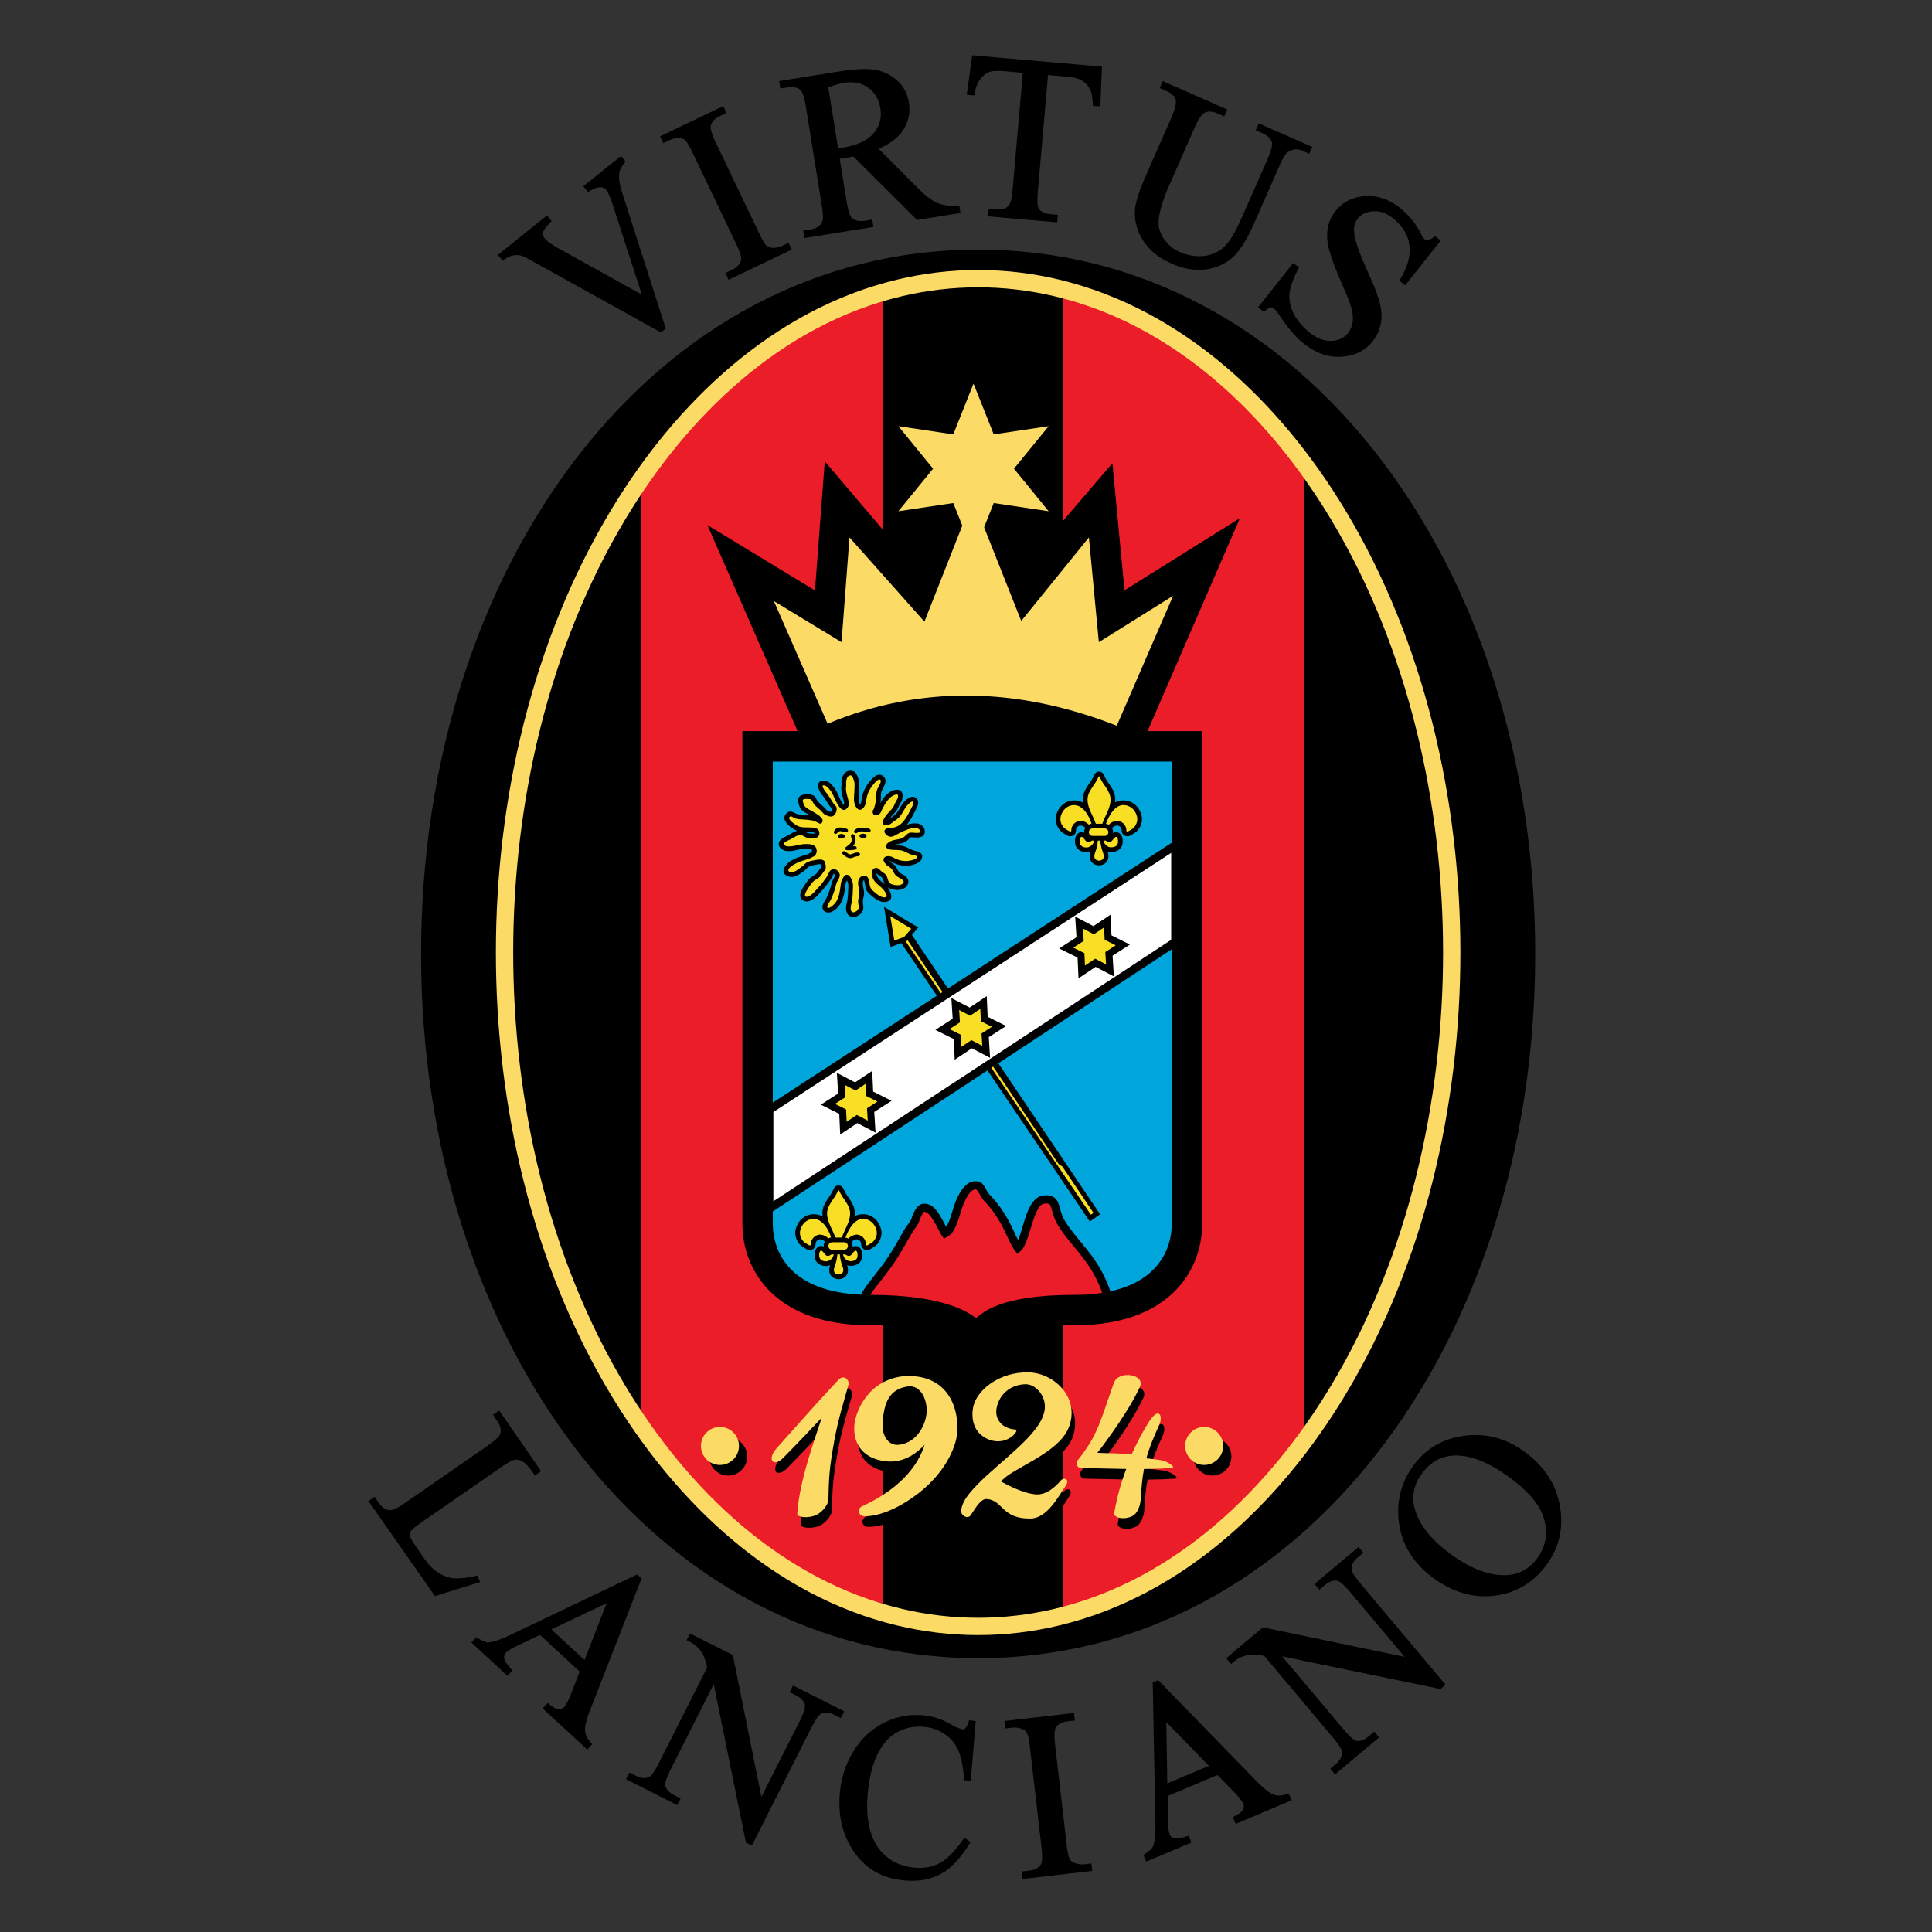 <?xml version="1.0" encoding="iso-8859-1"?>
<!-- Generator: Adobe Illustrator 24.0.1, SVG Export Plug-In . SVG Version: 6.00 Build 0)  -->
<svg version="1.1" id="Layer_1" xmlns="http://www.w3.org/2000/svg" xmlns:xlink="http://www.w3.org/1999/xlink" x="0px" y="0px"
	 viewBox="0 0 600 600" style="enable-background:new 0 0 600 600;" xml:space="preserve">
<rect x="0" y="0" width="600" height="600" fill="#333333" stroke="none"/>
<g>
	<path style="fill-rule:evenodd;clip-rule:evenodd;" d="M303.773,77.509c100.615,0,173.001,97.947,173.001,218.724
		c0,120.777-72.386,218.724-173.001,218.724c-100.616,0-173.002-97.947-173.002-218.724
		C130.771,175.456,203.158,77.509,303.773,77.509L303.773,77.509z"/>
	<path style="fill-rule:evenodd;clip-rule:evenodd;fill:#EA1D28;" d="M274.116,90.315v411.011
		c-28.96-8.29-54.852-28.645-74.968-57.222V147.537C219.263,118.96,245.156,98.606,274.116,90.315L274.116,90.315z"/>
	<path style="fill-rule:evenodd;clip-rule:evenodd;fill:#EA1D28;" d="M330.136,90.69h3.738c27.278,8.167,51.784,27.05,71.228,53.416
		v303.43c-20.328,27.567-46.188,46.953-74.967,54.464V90.69L330.136,90.69z"/>
	<path style="fill-rule:evenodd;clip-rule:evenodd;fill:#FBDB66;" d="M303.771,83.857c-8.519,0-16.991,1.014-25.272,3.008
		c-38.551,9.281-68.723,38.332-88.704,71.477c-24.618,40.837-35.789,90.078-35.789,137.479s11.17,96.642,35.789,137.479
		c19.981,33.146,50.153,62.196,88.704,71.478c8.281,1.993,16.754,3.007,25.272,3.007c8.519,0,16.991-1.014,25.272-3.007
		c38.551-9.281,68.724-38.332,88.704-71.478c24.618-40.837,35.789-90.078,35.789-137.479s-11.171-96.642-35.789-137.479
		c-19.98-33.145-50.153-62.196-88.704-71.477C320.763,84.871,312.29,83.857,303.771,83.857L303.771,83.857z M303.771,89.233
		c7.925,0,15.812,0.92,23.526,2.729c37.569,8.809,66.863,37.269,86.182,69.539c23.896,39.918,34.682,88.079,34.682,134.321
		c0,46.243-10.786,94.404-34.682,134.321c-19.318,32.27-48.612,60.73-86.182,69.538c-7.715,1.81-15.602,2.73-23.526,2.73
		s-15.811-0.92-23.526-2.73c-37.569-8.808-66.864-37.269-86.182-69.538c-23.895-39.917-34.682-88.078-34.682-134.321
		c0-46.242,10.787-94.403,34.682-134.321c19.318-32.269,48.613-60.73,86.182-69.539C287.961,90.153,295.847,89.233,303.771,89.233
		L303.771,89.233z"/>
	<path style="fill-rule:evenodd;clip-rule:evenodd;" d="M253.095,183.367l3.044-40.104l26.626,31.355l17.471-45.28l18.591,45.607
		l26.641-31.082l3.745,39.461l35.857-22.413l-33.218,76.599l-8.489-3.335c-27.419-10.773-55.345-12.192-82.684-0.702l-8.579,3.606
		l-32.41-74.014L253.095,183.367L253.095,183.367z"/>
	<path style="fill-rule:evenodd;clip-rule:evenodd;fill:#FBDB66;" d="M240.336,186.664l16.685,38.103
		c28.42-11.945,58.697-11.602,89.797,0.618l17.506-40.368l-23.067,14.418l-3.089-32.542l-21.01,25.951l-15.035-37.895
		l-15.034,38.103l-23.272-26.157l-2.471,32.54L240.336,186.664L240.336,186.664z"/>
	<polygon style="fill-rule:evenodd;clip-rule:evenodd;fill:#FBDB66;" points="302.334,119.14 308.611,134.896 325.668,132.349 
		314.891,145.558 325.668,158.767 308.611,156.221 302.334,171.977 296.055,156.221 278.999,158.767 289.777,145.558 
		278.999,132.349 296.055,134.896 302.334,119.14 	"/>
	<path style="fill-rule:evenodd;clip-rule:evenodd;" d="M199.314,91.49l-8.811-27.275c-0.46-1.417-1.35-4.138-2.287-5.301
		c-0.405-0.505-1.027-0.692-1.648-0.751c-1.018-0.085-2.233,0.472-3.108,0.963c-0.168,0.084-0.339,0.177-0.504,0.267l-0.374,0.204
		l-1.416-1.761l11.694-9.396l1.415,1.758l-0.274,0.321c-0.792,0.926-1.532,2.065-1.707,3.288c-0.215,1.92,0.3,4.107,0.888,5.924
		l13.576,42.306l-1.499,1.206l-39.68-22.011c-0.884-0.489-2.815-1.617-3.78-1.849c-0.811-0.215-1.634-0.23-2.458-0.054
		c-1.001,0.196-2.044,0.797-2.883,1.357l-0.387,0.258l-1.443-1.793l15.237-12.24l1.439,1.789l-0.329,0.322
		c-0.695,0.681-2.143,2.175-2.331,3.164c-0.116,0.684,0.051,1.282,0.485,1.822c0.981,1.22,3.183,2.492,4.54,3.244L199.314,91.49
		L199.314,91.49z M244.889,75.412l1.007,2.103l-19.624,9.376l-1.005-2.104l2.007-0.958c1.331-0.637,2.563-1.59,2.887-3.1
		c0.24-1.168-1.055-3.972-1.548-5.004l-13.473-28.196c-0.502-1.051-1.543-3.222-2.39-4.017c-0.457-0.414-1.075-0.573-1.669-0.621
		c-1.08-0.06-2.106,0.133-3.081,0.599l-2.008,0.958l-1.011-2.115l19.624-9.376l1.01,2.116l-2.04,0.975
		c-1.323,0.632-2.531,1.581-2.86,3.078c-0.261,1.192,1.014,3.963,1.516,5.014l13.472,28.197c0.502,1.052,1.542,3.221,2.39,4.016
		c0.459,0.417,1.102,0.565,1.703,0.605c1.063,0.069,2.089-0.112,3.052-0.572L244.889,75.412L244.889,75.412z M265.043,48.599
		c-0.885,0.17-1.773,0.338-2.662,0.482c-0.335,0.054-0.668,0.106-1.004,0.148c-0.193,0.024-0.386,0.048-0.579,0.071l2.145,13.342
		c0.186,1.152,0.748,4.342,1.708,5.131c1.094,0.911,2.5,1.014,3.858,0.795l2.377-0.382l0.37,2.303l-21.46,3.449l-0.37-2.303
		l2.293-0.369c1.543-0.248,2.956-0.887,3.628-2.376c0.475-1.03,0.047-3.919-0.127-5.008l-4.96-30.853
		c-0.183-1.136-0.747-4.347-1.703-5.117c-1.108-0.911-2.566-1.006-3.933-0.785l-2.293,0.367l-0.373-2.314l17.895-2.876
		c3.473-0.558,8.044-1.184,11.545-0.686c2.66,0.366,5.005,1.462,7.047,3.207c2.138,1.855,3.375,4.213,3.823,7.005
		c0.486,3.028-0.068,5.871-1.718,8.459c-1.766,2.775-4.692,4.627-7.679,5.902l11.521,11.581c1.757,1.777,4.341,4.221,6.653,5.231
		c1.991,0.846,4.298,1.015,6.438,0.91l0.454-0.023l0.363,2.25l-13.513,2.172L265.043,48.599L265.043,48.599z M260.275,46.046
		c0.228-0.036,0.456-0.069,0.685-0.097c0.263-0.032,0.529-0.062,0.79-0.104c3.397-0.546,7.21-1.725,9.519-4.439
		c1.908-2.234,2.612-4.784,2.146-7.683c-0.425-2.646-1.573-4.905-3.764-6.49c-2.222-1.607-4.817-1.948-7.488-1.52
		c-1.625,0.262-3.36,0.833-4.934,1.396L260.275,46.046L260.275,46.046z M325.473,23.297l-3.178,36.312
		c-0.1,1.15-0.329,4.288,0.374,5.277c0.858,1.136,2.311,1.534,3.667,1.653l2.18,0.191l-0.204,2.323l-21.445-1.876l0.201-2.323
		l2.217,0.194c1.485,0.129,3.057-0.08,4.057-1.295c0.738-0.889,1.028-3.716,1.127-4.829l3.177-36.311l-5.291-0.462
		c-1.331-0.116-3.36-0.263-4.66,0.063c-1.276,0.341-2.3,1.141-3.128,2.148c-1.093,1.341-1.631,3.136-1.909,4.816l-0.078,0.464
		l-2.347-0.206l1.698-12.261l40.293,3.524l-0.496,12.367l-2.335-0.204l-0.018-0.448c-0.05-1.23-0.165-3.041-0.653-4.184
		c-0.53-1.252-1.329-2.31-2.468-3.061c-1.299-0.848-2.973-1.189-4.495-1.322L325.473,23.297L325.473,23.297z M399.958,47.195
		c-0.967,0.633-2.122,3.152-2.572,4.179l-7.895,17.951c-1.462,3.324-3.436,7.243-5.956,9.897c-2.509,2.642-5.951,4.153-9.554,4.501
		c-3.299,0.319-6.71-0.349-9.731-1.675c-3.886-1.706-7.047-3.867-9.349-7.49c-1.822-2.868-2.64-6.007-2.436-9.404
		c0.242-3.372,2.438-8.459,3.792-11.54l7.609-17.305c0.576-1.308,1.683-4.032,1.21-5.483c-0.401-1.259-1.648-2.054-2.795-2.558
		l-2.138-0.939l0.944-2.148l20.063,8.824l-0.943,2.147l-2.159-0.95c-1.368-0.602-2.881-0.872-4.212-0.03
		c-1.105,0.672-2.264,3.165-2.765,4.306l-8.487,19.3c-0.855,1.945-1.529,4-2.105,6.044c-0.49,1.773-0.878,3.887-0.557,5.723
		c0.289,1.646,1.083,3.115,2.125,4.407c1.308,1.622,2.398,2.445,4.337,3.296c4.568,2.007,10.039,1.946,13.827-1.624
		c2.268-2.138,4.304-6.468,5.543-9.287l7.885-17.93c0.471-1.069,1.725-4.041,1.346-5.223c-0.44-1.377-1.599-2.232-2.876-2.793
		l-2.137-0.94l0.943-2.146l16.61,7.305l-0.944,2.146l-2.138-0.941C402.869,46.122,401.396,46.253,399.958,47.195L399.958,47.195z
		 M447.42,74.731l-11.034,13.896l-1.808-1.436l0.224-0.381c1.283-2.182,2.504-4.761,2.844-7.293
		c0.294-2.188,0.123-4.379-0.773-6.416c-0.91-2.069-2.639-4.037-4.397-5.432c-1.763-1.399-3.756-2.2-6.021-2.055
		c-1.904,0.122-3.588,0.768-4.794,2.286c-0.876,1.105-1.223,2.398-1.154,3.806c0.109,3.325,2.669,9.127,4.021,12.149
		c1.409,3.151,3.198,7.051,4.033,10.396c0.532,2.059,0.65,4.168,0.249,6.261c-0.387,1.998-1.19,3.814-2.455,5.407
		c-2.459,3.097-5.775,4.617-9.699,4.873c-4.391,0.277-8.282-1.326-11.691-4.032c-1.097-0.872-2.116-1.828-3.061-2.861
		c-1.254-1.371-2.472-2.922-3.513-4.456c-0.58-0.855-1.964-2.976-2.754-3.603c-0.322-0.256-0.686-0.425-1.104-0.38
		c-0.515,0.055-1.344,0.776-1.708,1.11l-0.32,0.295l-1.801-1.429l10.943-13.782l1.793,1.424l-0.199,0.374
		c-1.168,2.197-2.482,5.028-2.761,7.528c-0.239,2.135,0.284,4.242,1.163,6.178c1.024,2.263,3.138,4.597,5.078,6.137
		c1.958,1.554,4.26,2.705,6.816,2.575c2.087-0.113,3.862-0.856,5.175-2.508c0.743-0.938,1.149-2.047,1.35-3.215
		c0.238-1.458,0.027-2.98-0.355-4.397c-0.664-2.55-2.249-5.925-3.287-8.372c-1.348-3.161-2.865-6.745-3.714-10.079
		c-0.517-2.063-0.714-4.222-0.389-6.334c0.329-2.01,1.167-3.817,2.435-5.411c2.326-2.931,5.446-4.392,9.163-4.645
		c4.096-0.279,7.719,1.157,10.906,3.688c2.38,1.886,4.686,4.646,6.13,7.33c0.235,0.437,0.931,1.951,1.286,2.233
		c0.35,0.279,0.759,0.472,1.216,0.439c0.591-0.045,1.43-0.668,1.873-1.025l0.316-0.254L447.42,74.731L447.42,74.731z"/>
	<path style="fill-rule:evenodd;clip-rule:evenodd;" d="M129.753,481.122c1.724,2.486,3.288,5.138,5.797,6.925
		c1.365,0.956,3.285,1.85,4.955,2.051c2.303,0.267,5.104-0.207,7.352-0.7l0.418-0.092l0.829,2.029l-14.032,4.336l-20.661-29.507
		l1.918-1.328l1.332,1.915c0.887,1.286,2.071,2.287,3.699,2.254c1.153-0.036,3.563-1.664,4.49-2.304l25.666-17.772
		c0.965-0.668,3.585-2.533,3.882-3.746c0.344-1.395-0.192-2.733-0.983-3.873l-1.328-1.923l1.929-1.331l13.039,18.836l-1.93,1.341
		l-0.289-0.425c-0.803-1.185-2.219-3.166-3.484-3.884c-0.723-0.411-1.586-0.733-2.437-0.594c-1.118,0.149-3.673,1.901-4.601,2.543
		l-24.986,17.301c-0.847,0.585-2.352,1.677-2.848,2.592c-0.216,0.436-0.232,0.897-0.125,1.365
		C127.586,478.096,129.192,480.311,129.753,481.122L129.753,481.122z M180.032,519.131l-12.346-11.397l-7.117,3.387
		c-1.072,0.505-2.721,1.328-3.534,2.208c-0.434,0.471-0.534,1.06-0.463,1.681c0.127,1.043,1.566,2.668,2.251,3.405l0.32,0.345
		l-1.555,1.686l-11.202-10.34l1.52-1.649l0.357,0.222c0.775,0.479,2.398,1.43,3.351,1.379c2.123-0.08,5.39-1.591,7.282-2.505
		l38.984-18.608l1.361,1.256l-15.847,40.55c-0.673,1.715-1.846,4.873-1.703,6.738c0.114,1.48,0.931,2.766,1.931,3.818l0.328,0.346
		l-1.559,1.69l-13.852-12.785l1.563-1.694l0.371,0.308c0.719,0.595,2.06,1.609,3.04,1.645c0.656,0.03,1.213-0.172,1.661-0.656
		c0.928-1.005,1.781-3.126,2.275-4.392L180.032,519.131L180.032,519.131z M181.534,515.538l6.883-17.669l-17.19,8.155
		L181.534,515.538L181.534,515.538z M378.093,551.249l-15.482,6.53l0.142,7.88c0.017,1.186,0.084,3.027,0.55,4.132
		c0.25,0.591,0.742,0.924,1.338,1.116c1.003,0.315,3.076-0.322,4.032-0.641l0.445-0.149l0.892,2.113l-14.047,5.925l-0.873-2.066
		l0.35-0.233c0.759-0.508,2.294-1.594,2.641-2.483c0.806-1.965,0.781-5.565,0.731-7.665l-0.825-43.19l1.706-0.72l30.369,31.195
		c1.284,1.321,3.675,3.696,5.432,4.336c1.391,0.507,2.907,0.295,4.275-0.179l0.45-0.156l0.894,2.118l-17.369,7.326l-0.896-2.124
		l0.434-0.211c0.84-0.409,2.317-1.209,2.756-2.089c0.299-0.587,0.346-1.173,0.088-1.782c-0.531-1.261-2.109-2.915-3.058-3.888
		L378.093,551.249L378.093,551.249z M375.444,548.396l-13.243-13.573l0.318,19.023L375.444,548.396L375.444,548.396z
		 M236.466,558.043l11.917-23.584c0.516-1.021,1.895-3.87,1.581-5.047c-0.37-1.378-1.576-2.287-2.792-2.9l-1.953-0.99l1.06-2.09
		l15.933,8.049l-1.055,2.092l-1.988-1.002c-1.323-0.671-2.868-1.064-4.243-0.314c-1.012,0.551-2.331,3.086-2.835,4.081
		l-18.608,36.833l-1.827-0.924l-9.999-49.226l-13.42,26.563c-0.511,1.009-1.919,3.875-1.615,5.036
		c0.365,1.373,1.581,2.287,2.791,2.898l1.975,0.999l-1.051,2.081l-15.921-8.047l1.051-2.083l1.941,0.982
		c1.344,0.679,2.89,1.082,4.29,0.326c1.007-0.543,2.328-3.08,2.828-4.068l15.086-29.854c-0.308-1.268-0.724-2.919-1.296-4.045
		c-0.491-0.945-1.339-1.867-2.086-2.607c-0.675-0.635-1.716-1.196-2.539-1.612l-0.454-0.229l1.057-2.091l13.304,6.723
		L236.466,558.043L236.466,558.043z M436.209,514.542l-17.004-20.227c-0.74-0.881-2.814-3.265-4.026-3.438
		c-1.405-0.2-2.723,0.553-3.759,1.425l-1.677,1.409l-1.509-1.795l13.664-11.488l1.508,1.794l-1.703,1.43
		c-1.137,0.956-2.105,2.216-1.955,3.778c0.11,1.15,1.919,3.354,2.639,4.21l26.553,31.588l-1.564,1.313l-49.194-10.148l19.149,22.782
		c0.725,0.861,2.816,3.294,4,3.465c1.402,0.206,2.726-0.558,3.759-1.429l1.695-1.425l1.5,1.789l-13.655,11.475l-1.502-1.782
		l1.664-1.399c1.157-0.973,2.131-2.231,1.988-3.818c-0.106-1.139-1.917-3.349-2.63-4.197l-21.521-25.604
		c-1.285-0.217-2.971-0.483-4.23-0.399c-1.063,0.082-2.243,0.496-3.22,0.893c-0.85,0.373-1.772,1.107-2.478,1.702l-0.389,0.329
		l-1.511-1.794l11.412-9.593L436.209,514.542L436.209,514.542z M303.026,534.51l-1.548,18.648l-2.067-0.312l-0.031-0.402
		c-0.346-4.445-0.96-9.361-4.355-12.587c-2.433-2.311-5.374-3.437-8.714-3.622c-2.873-0.162-5.552,0.454-8.033,1.913
		c-2.785,1.637-4.681,4.35-6.02,7.23c-1.847,3.978-2.603,8.631-2.875,12.978c-0.238,3.766,0.005,7.682,1.236,11.273
		c1.024,3.009,2.723,5.565,5.298,7.448c2.546,1.876,5.46,2.798,8.611,2.973c2.685,0.152,4.961-0.217,7.348-1.456
		c2.851-1.479,5.511-4.886,7.34-7.454l0.293-0.413l1.898,1.342l-0.25,0.406c-2.044,3.315-5.036,7.244-8.427,9.201
		c-3.467,2.001-7.003,2.605-10.969,2.383c-7.506-0.423-13.389-3.671-17.311-10.128c-3.006-4.928-4.07-10.415-3.709-16.137
		c0.296-4.729,1.555-9.225,3.94-13.333c2.241-3.845,5.259-6.957,9.167-9.099c3.787-2.058,7.838-2.966,12.14-2.724
		c3.516,0.196,6.79,1.341,9.791,3.172c0.486,0.31,3.317,1.623,3.785,1.186c0.647-0.604,1.032-1.527,1.274-2.361l0.123-0.426
		L303.026,534.51L303.026,534.51z M338.943,578.72l0.267,2.316l-21.605,2.497l-0.267-2.316l2.21-0.256
		c1.466-0.169,2.94-0.671,3.736-1.994c0.605-1.025,0.292-4.102,0.162-5.235l-3.589-31.043c-0.134-1.156-0.414-3.548-0.958-4.575
		c-0.296-0.54-0.83-0.891-1.374-1.129c-1.002-0.406-2.037-0.559-3.11-0.435l-2.211,0.257l-0.27-2.329l21.605-2.498l0.27,2.329
		l-2.247,0.26c-1.455,0.168-2.908,0.673-3.705,1.982c-0.633,1.043-0.327,4.078-0.193,5.236l3.589,31.042
		c0.134,1.156,0.413,3.549,0.957,4.575c0.299,0.543,0.857,0.891,1.413,1.125c0.985,0.412,2.01,0.572,3.074,0.45L338.943,578.72
		L338.943,578.72z M439.06,454.974c3.914-5.31,9.262-8.235,15.782-9.1c6.936-0.919,13.221,0.996,18.828,5.132
		c5.731,4.228,9.569,9.731,10.793,16.785c1.166,6.671-0.202,12.804-4.226,18.26c-3.994,5.417-9.333,8.625-16.013,9.491
		c-7.056,0.905-13.515-1.351-19.183-5.531c-6.049-4.461-9.82-10.313-10.679-17.817C433.659,465.869,435.287,460.09,439.06,454.974
		L439.06,454.974z M441.568,457.655c-2.417,3.278-3.241,6.858-2.222,10.818c1.511,5.864,6.309,10.575,11.03,14.059
		c4.944,3.646,11.035,6.865,17.351,6.641c4.05-0.16,7.217-1.925,9.617-5.18c2.629-3.564,3.359-7.491,2.311-11.787
		c-1.332-5.446-6.325-10.038-10.662-13.237c-4.865-3.587-11.222-7.199-17.474-6.944C447.286,452.213,444.06,454.277,441.568,457.655
		L441.568,457.655z"/>
	<path style="fill-rule:evenodd;clip-rule:evenodd;" d="M373.355,227.062v152.882c0,8.193-3.102,15.913-9.075,21.586
		c-8.144,7.733-19.682,10.044-30.565,10.044c-6.171,0-14.405,0.357-20.282,2.53c-2.577,0.953-2.97,1.647-5.06,3.051l-5.267,3.535
		l-5.265-3.538c-7.662-5.149-18.77-5.578-27.65-5.578c-10.883,0-22.421-2.311-30.565-10.044c-5.973-5.673-9.075-13.393-9.075-21.586
		V227.062H373.355L373.355,227.062z"/>
	<path style="fill-rule:evenodd;clip-rule:evenodd;fill:#EA1D28;" d="M342.299,401.509c-2.571,0.401-5.421,0.62-8.583,0.62
		c-23.902,0-28.719,5.917-30.605,7.185c-1.883-1.266-8.999-7.167-32.82-7.184c0.58-0.969,1.345-1.94,1.924-2.69
		c1.686-2.182,3.419-4.325,5.002-6.584c2.243-3.204,4.094-6.664,6.056-10.04c0.762-1.313,1.74-2.142,2.234-3.66
		c0.188-0.573,0.943-2.58,1.49-2.808c2.007-0.272,4.511,5.972,5.504,7.398l0.628,0.903l0.985-0.49c2.701-1.344,3.712-6.2,4.602-8.85
		c0.514-1.531,2.25-5.917,4.187-5.924c0.138,0,0.261,0.018,0.375,0.098c0.55,0.389,1.554,2.646,2.311,3.413
		c2.377,2.409,4.261,5.22,5.822,8.212c1.206,2.311,2.202,5.074,3.714,7.173l0.802,1.116l1.052-0.885
		c2.87-2.414,3.872-14.372,7.327-14.717c0.432-0.043,1.325-0.11,1.659,0.218c0.362,0.354,0.643,1.579,0.782,2.086
		c0.448,1.626,0.991,3.1,1.881,4.542c0.491,0.796,1.019,1.568,1.569,2.323c2.118,2.9,4.567,5.535,6.7,8.422
		C339.232,394.546,341.03,397.825,342.299,401.509L342.299,401.509z"/>
	<path style="fill-rule:evenodd;clip-rule:evenodd;fill:#00A5DB;" d="M363.912,294.792v85.151c0,7.996-4.264,17.85-19.082,21.093
		c-1.358-4.074-3.319-7.694-5.882-11.164c-2.13-2.884-4.577-5.516-6.692-8.41c-0.512-0.701-1.002-1.418-1.458-2.157
		c-0.761-1.233-1.21-2.492-1.593-3.882c-0.31-1.124-0.593-2.384-1.455-3.229c-0.996-0.975-2.383-1.066-3.696-0.935
		c-3.579,0.357-5.157,5.4-6.059,8.272c-0.574,1.833-1.055,3.805-1.816,5.579c-0.901-1.696-1.62-3.482-2.508-5.182
		c-1.68-3.218-3.711-6.231-6.267-8.822c-1.55-1.569-1.585-4.279-4.51-4.268c-3.543,0.013-5.648,4.843-6.595,7.66
		c-0.635,1.892-1.313,4.833-2.468,6.525c-1.493-2.756-3.529-7.69-7.241-7.185c-1.856,0.254-2.997,2.965-3.506,4.526
		c-0.373,1.145-1.41,2.126-2.017,3.171c-1.926,3.314-3.739,6.716-5.94,9.858c-1.558,2.227-3.271,4.338-4.931,6.488
		c-0.945,1.224-2.088,2.698-2.746,4.188c-21.645-0.92-27.456-12.789-27.456-22.126v-3.706L363.912,294.792L363.912,294.792z"/>
	<polygon style="fill-rule:evenodd;clip-rule:evenodd;fill:#FFFFFF;" points="363.727,291.864 363.727,264.867 240.182,345.346 
		240.182,373.065 363.727,291.864 	"/>
	<polygon style="fill-rule:evenodd;clip-rule:evenodd;fill:#00A5DB;" points="363.912,236.506 363.912,261.704 239.996,342.426 
		239.996,236.506 363.912,236.506 	"/>
	<polygon style="fill-rule:evenodd;clip-rule:evenodd;" points="265.559,336.138 270.874,332.576 271.165,339.004 276.881,341.861 
		271.505,345.325 271.908,351.745 266.242,348.784 260.929,352.346 260.637,345.919 254.92,343.063 260.294,339.597 
		259.892,333.179 265.559,336.138 	"/>
	<polygon style="fill-rule:evenodd;clip-rule:evenodd;fill:#F9DF23;" points="262.308,336.899 262.549,340.735 259.314,342.822 
		262.756,344.542 262.93,348.38 266.104,346.253 269.491,348.022 269.25,344.186 272.486,342.101 269.046,340.381 268.872,336.542 
		265.697,338.669 262.308,336.899 	"/>
	<polygon style="fill-rule:evenodd;clip-rule:evenodd;" points="301.126,312.906 306.44,309.345 306.731,315.772 312.448,318.629 
		307.072,322.094 307.476,328.514 301.81,325.553 296.496,329.114 296.204,322.688 290.487,319.831 295.861,316.364 
		295.459,309.947 301.126,312.906 	"/>
	<polygon style="fill-rule:evenodd;clip-rule:evenodd;fill:#F9DF23;" points="297.876,313.667 298.116,317.504 294.882,319.59 
		298.323,321.31 298.498,325.148 301.671,323.022 305.059,324.791 304.817,320.954 308.054,318.869 304.613,317.149 304.439,313.31 
		301.264,315.436 297.876,313.667 	"/>
	<polygon style="fill-rule:evenodd;clip-rule:evenodd;" points="339.571,287.619 344.887,284.057 345.178,290.484 350.894,293.342 
		345.519,296.806 345.921,303.226 340.255,300.265 334.941,303.826 334.649,297.399 328.933,294.544 334.307,291.077 
		333.905,284.659 339.571,287.619 	"/>
	<polygon style="fill-rule:evenodd;clip-rule:evenodd;fill:#F9DF23;" points="336.321,288.38 336.561,292.216 333.327,294.303 
		336.769,296.022 336.943,299.861 340.117,297.734 343.504,299.503 343.264,295.667 346.499,293.581 343.059,291.861 
		342.884,288.023 339.709,290.149 336.321,288.38 	"/>
	<path style="fill-rule:evenodd;clip-rule:evenodd;" d="M264.77,387.223c0.505-0.277,1.091-0.35,1.638-0.131
		c1.348,0.538,1.566,2.479,1.261,3.722c-0.403,1.62-2.022,2.338-3.557,2.309c-0.352-0.008-0.7-0.067-1.033-0.173
		c0.498,1.371,0.374,3.065-1.025,3.872c-0.486,0.278-1.044,0.424-1.634,0.436c-0.559-0.012-1.117-0.157-1.605-0.436
		c-1.404-0.808-1.52-2.52-1.013-3.895c-0.393,0.152-0.809,0.238-1.226,0.247c-1.538,0.029-3.111-0.773-3.507-2.361
		c-0.101-0.41-0.129-0.867-0.109-1.288c0.077-1.615,1.226-3.172,2.856-2.382c-0.005-0.061-0.007-0.123-0.007-0.186
		c0-0.496,0.138-0.96,0.378-1.356c-0.376-0.377-0.859-0.64-1.396-0.71c-0.801-0.104-1.551,0.744-1.513,1.525
		c0.067,1.371-1.512,2.292-2.699,1.574c-0.999-0.603-1.815-0.957-2.538-1.949c-0.964-1.325-1.311-2.883-0.885-4.476
		c0.654-2.427,2.647-4.324,5.211-4.469c1.204-0.066,2.222,0.201,3.097,0.693c-0.038-0.324-0.058-0.658-0.056-1.007
		c0.015-3.221,2.362-4.833,3.455-7.441c0.293-0.683,0.774-1.184,1.557-1.184c0.802-0.012,1.29,0.495,1.592,1.19
		c1.087,2.599,3.435,4.213,3.451,7.435c0.001,0.32-0.016,0.63-0.047,0.93c0.843-0.443,1.815-0.679,2.955-0.616
		c2.565,0.145,4.558,2.042,5.213,4.472c0.425,1.592,0.079,3.148-0.886,4.473c-0.722,0.993-1.538,1.346-2.536,1.949
		c-1.181,0.715-2.751-0.196-2.702-1.568c0.039-0.782-0.711-1.635-1.512-1.53c-0.581,0.076-1.098,0.377-1.485,0.806
		c0.206,0.374,0.321,0.804,0.321,1.261C264.783,387.047,264.778,387.136,264.77,387.223L264.77,387.223z"/>
	<path style="fill-rule:evenodd;clip-rule:evenodd;fill:#F9DF23;" d="M268.289,378.547c1.906,0.107,3.392,1.542,3.891,3.396
		c0.306,1.146,0.064,2.253-0.658,3.243c-0.551,0.759-1.34,1.094-2.113,1.562c-0.235,0.142-0.504-0.099-0.498-0.26
		c0.087-1.788-1.545-3.248-3.152-3.037c-0.871,0.114-1.692,0.542-2.322,1.215c-0.373-0.207-0.397-0.274-0.855-0.272
		C262.531,384.393,264.595,378.163,268.289,378.547L268.289,378.547z M263.33,386.957c0,0.643-0.515,1.162-1.153,1.162h-3.762
		c-0.636,0-1.153-0.52-1.153-1.162l0,0c0-0.64,0.517-1.163,1.153-1.163h3.762C262.815,385.793,263.33,386.315,263.33,386.957
		L263.33,386.957L263.33,386.957z M262.515,389.55c0.208,0.192,0.482,0.346,0.837,0.447c1.063,0.301,1.433-1.077,2.078-1.478
		c0.869-0.54,1.016,1.178,0.828,1.944c-0.242,0.974-1.393,1.22-2.119,1.206c-0.771-0.016-1.655-0.494-2.06-1.345
		c-0.117-0.245-0.219-0.497-0.305-0.753h0.402C262.292,389.572,262.405,389.565,262.515,389.55L262.515,389.55z M252.449,378.547
		c-1.906,0.107-3.39,1.542-3.891,3.396c-0.306,1.146-0.063,2.253,0.657,3.243c0.552,0.759,1.34,1.094,2.114,1.562
		c0.235,0.142,0.504-0.099,0.496-0.26c-0.086-1.788,1.547-3.248,3.154-3.037c0.849,0.111,1.651,0.521,2.275,1.165
		c0.35-0.175,0.388-0.274,0.805-0.274C258.204,384.341,256.327,378.343,252.449,378.547L252.449,378.547z M258.207,389.564
		c-0.205,0.186-0.476,0.335-0.822,0.434c-1.063,0.301-1.434-1.077-2.078-1.478c-0.87-0.54-1.017,1.178-0.828,1.944
		c0.242,0.974,1.343,1.271,2.068,1.257c0.771-0.015,1.705-0.545,2.11-1.396c0.117-0.245,0.219-0.497,0.305-0.753h-0.547
		C258.346,389.572,258.276,389.568,258.207,389.564L258.207,389.564z M260.435,395.805c-0.319-0.006-0.623-0.087-0.897-0.243
		c-0.762-0.439-0.61-1.531-0.351-2.193c0.488-1.247,0.769-2.522,0.864-3.796h0.766c0.096,1.273,0.378,2.549,0.866,3.796
		c0.26,0.663,0.412,1.753-0.352,2.193C261.058,395.718,260.755,395.799,260.435,395.805L260.435,395.805z M259.425,384.341
		c-0.834-2.559-2.578-4.786-2.564-7.552c0.012-2.609,2.328-4.468,3.337-6.877c0.089-0.208,0.143-0.302,0.238-0.302
		c0.094-0.001,0.148,0.096,0.237,0.302c1.007,2.408,3.323,4.266,3.336,6.877c0.013,2.764-1.73,4.991-2.563,7.552H259.425
		L259.425,384.341z"/>
	<path style="fill-rule:evenodd;clip-rule:evenodd;" d="M345.655,258.707c0.505-0.277,1.091-0.35,1.638-0.131
		c1.348,0.538,1.565,2.479,1.261,3.722c-0.402,1.62-2.021,2.338-3.557,2.31c-0.353-0.007-0.7-0.067-1.033-0.173
		c0.497,1.372,0.374,3.066-1.025,3.873c-0.486,0.278-1.044,0.424-1.633,0.435c-0.559-0.011-1.117-0.157-1.605-0.437
		c-1.404-0.808-1.521-2.519-1.014-3.895c-0.393,0.152-0.809,0.238-1.226,0.247c-1.538,0.029-3.112-0.773-3.507-2.362
		c-0.102-0.41-0.13-0.867-0.109-1.287c0.077-1.616,1.226-3.172,2.855-2.382c-0.004-0.062-0.006-0.123-0.006-0.186
		c0-0.496,0.138-0.96,0.377-1.355c-0.375-0.377-0.858-0.64-1.396-0.71c-0.801-0.105-1.552,0.744-1.514,1.525
		c0.067,1.371-1.512,2.292-2.699,1.574c-0.999-0.604-1.815-0.957-2.537-1.95c-0.964-1.324-1.311-2.882-0.885-4.476
		c0.654-2.427,2.647-4.324,5.212-4.469c1.203-0.067,2.222,0.201,3.097,0.692c-0.038-0.323-0.058-0.658-0.056-1.007
		c0.015-3.221,2.361-4.833,3.454-7.44c0.293-0.683,0.775-1.184,1.557-1.184c0.802-0.012,1.29,0.495,1.593,1.189
		c1.087,2.599,3.435,4.213,3.45,7.436c0.002,0.321-0.016,0.63-0.047,0.93c0.843-0.443,1.815-0.679,2.955-0.616
		c2.564,0.145,4.558,2.042,5.213,4.471c0.425,1.592,0.078,3.149-0.887,4.473c-0.722,0.993-1.537,1.346-2.536,1.95
		c-1.181,0.714-2.751-0.197-2.701-1.569c0.038-0.782-0.711-1.635-1.513-1.53c-0.581,0.076-1.098,0.377-1.485,0.806
		c0.206,0.374,0.321,0.804,0.321,1.26C345.668,258.531,345.664,258.62,345.655,258.707L345.655,258.707z"/>
	<path style="fill-rule:evenodd;clip-rule:evenodd;fill:#F9DF23;" d="M349.174,250.031c1.906,0.107,3.392,1.543,3.891,3.396
		c0.307,1.146,0.064,2.252-0.657,3.243c-0.551,0.759-1.34,1.094-2.113,1.561c-0.235,0.143-0.504-0.098-0.498-0.259
		c0.087-1.788-1.545-3.248-3.152-3.038c-0.871,0.114-1.692,0.542-2.322,1.215c-0.373-0.207-0.396-0.274-0.854-0.272
		C343.416,255.877,345.479,249.648,349.174,250.031L349.174,250.031z M344.215,258.441c0,0.643-0.515,1.163-1.152,1.163h-3.762
		c-0.637,0-1.154-0.52-1.154-1.163l0,0c0-0.639,0.518-1.162,1.154-1.162h3.762C343.7,257.277,344.215,257.8,344.215,258.441
		L344.215,258.441L344.215,258.441z M343.4,261.034c0.207,0.193,0.482,0.346,0.837,0.447c1.063,0.301,1.434-1.077,2.078-1.478
		c0.869-0.54,1.017,1.177,0.828,1.944c-0.242,0.974-1.393,1.22-2.118,1.206c-0.771-0.015-1.655-0.494-2.06-1.345
		c-0.117-0.245-0.219-0.498-0.306-0.753h0.402C343.177,261.056,343.29,261.049,343.4,261.034L343.4,261.034z M333.334,250.031
		c-1.905,0.107-3.391,1.543-3.891,3.396c-0.307,1.146-0.064,2.252,0.657,3.243c0.552,0.759,1.34,1.094,2.114,1.561
		c0.235,0.143,0.504-0.098,0.496-0.259c-0.087-1.788,1.547-3.248,3.153-3.038c0.85,0.111,1.651,0.521,2.275,1.165
		c0.35-0.175,0.388-0.274,0.805-0.274C339.089,255.826,337.213,249.827,333.334,250.031L333.334,250.031z M339.093,261.048
		c-0.206,0.186-0.476,0.334-0.822,0.434c-1.062,0.301-1.434-1.077-2.078-1.478c-0.87-0.54-1.017,1.177-0.828,1.944
		c0.242,0.974,1.343,1.271,2.068,1.257c0.772-0.015,1.705-0.545,2.11-1.396c0.116-0.245,0.218-0.498,0.305-0.753h-0.547
		C339.23,261.056,339.161,261.053,339.093,261.048L339.093,261.048z M341.32,267.29c-0.318-0.007-0.623-0.087-0.896-0.244
		c-0.763-0.438-0.61-1.531-0.352-2.193c0.488-1.247,0.77-2.523,0.865-3.797h0.766c0.096,1.274,0.378,2.549,0.865,3.797
		c0.261,0.663,0.412,1.753-0.352,2.193C341.943,267.202,341.641,267.283,341.32,267.29L341.32,267.29z M340.31,255.826
		c-0.834-2.559-2.578-4.787-2.564-7.552c0.013-2.609,2.329-4.467,3.338-6.877c0.089-0.208,0.143-0.301,0.237-0.301
		c0.095-0.002,0.147,0.095,0.237,0.301c1.008,2.408,3.323,4.266,3.336,6.877c0.014,2.764-1.729,4.992-2.563,7.552H340.31
		L340.31,255.826z"/>
	<polygon style="fill-rule:evenodd;clip-rule:evenodd;" points="310.032,330.201 341.633,377.099 338.463,379.368 306.63,332.367 
		310.032,330.201 	"/>
	<polygon style="fill-rule:evenodd;clip-rule:evenodd;" points="281.292,287.527 294.448,307.061 291.008,309.299 278.052,290.169 
		281.292,287.527 	"/>
	<polygon style="fill-rule:evenodd;clip-rule:evenodd;fill:#F9DF23;" points="307.879,331.62 338.773,377.235 339.587,376.66 
		329.893,362.246 328.816,361.563 308.435,331.258 307.879,331.62 	"/>
	<polygon style="fill-rule:evenodd;clip-rule:evenodd;fill:#F9DF23;" points="280.36,289.76 279.999,290.454 292.174,308.44 
		292.716,308.078 280.36,289.76 	"/>
	<polygon style="fill-rule:evenodd;clip-rule:evenodd;" points="274.546,281.642 285.173,288.044 281.571,292.262 276.587,294.085 
		274.546,281.642 	"/>
	<polygon style="fill-rule:evenodd;clip-rule:evenodd;fill:#F9DF23;" points="276.489,284.508 277.733,292.097 280.789,290.964 
		283,288.431 276.489,284.508 	"/>
	<path style="fill-rule:evenodd;clip-rule:evenodd;" d="M261.345,243.833c-0.243-2.264,0.943-5.319,3.786-4.275l0.15,0.055
		l0.127,0.096c0.615,0.46,1.093,1.844,1.293,2.594c0.241,0.908,0.114,1.801,0.114,2.72c0,1.389-0.468,3.528,0.219,4.751
		c0.017,0.03,0.045,0.076,0.076,0.124c0.178-0.234,0.323-0.66,0.362-0.874c0.132-0.712,0.199-1.368,0.38-2.083
		c0.475-1.865,1.665-3.717,2.995-5.093c0.892-0.925,2.233-1.826,3.448-0.817c1.143,0.942,0.679,2.389,0.096,3.485
		c-0.254,0.48-0.623,1.044-0.729,1.58c-0.176,0.915-0.005,1.865-0.216,2.847c-0.033,0.157-0.067,0.313-0.1,0.47
		c1.018-1.764,2.384-3.503,4.376-4.039c2.932-0.795,3.113,2.304,1.866,4.124c-0.399,0.584-0.585,1.337-0.989,1.968
		c-0.411,0.643-0.977,1.228-1.499,1.781c-0.181,0.191-0.563,0.627-0.892,1.076c0.597-0.457,1.253-0.826,1.797-1.324
		c1.48-1.354,1.743-3.412,3.671-4.813c0.91-0.658,1.982-1.185,2.952-0.207c1.126,1.138,0.162,2.71-0.408,3.846
		c-0.743,1.483-1.549,3.078-2.661,4.342c1.036-0.352,2.105-0.563,3.188-0.451c1.094,0.116,2.225,0.921,2.416,2.054
		c0.306,1.805-1.039,2.332-2.518,2.35c-0.341,0.004-1.594-0.16-1.851-0.068c-0.17,0.082-0.639,0.596-0.801,0.738
		c-1.287,1.129-2.275,1.182-3.851,1.483c-0.167,0.031-0.462,0.107-0.754,0.212c1.265,0.079,2.458-0.029,3.681,0.451
		c0.965,0.381,1.918,1.013,2.913,1.264c1.165,0.293,2.779,0.531,2.321,2.331c-0.378,1.489-2.64,2.126-3.991,2.273
		c-1.935,0.214-3.93-0.217-5.58-1.214c-0.125-0.07-0.369-0.176-0.602-0.233l0.016,0.022c0.352,0.477,1.259,0.868,1.766,1.395
		c0.61,0.636,0.819,1.563,1.307,2.054c0.637,0.64,1.624,0.791,2.359,1.666c1.175,1.4,0.239,3.021-1.269,3.616
		c-1.146,0.453-2.54,0.285-3.692-0.066c-0.401-0.122-0.715-0.264-0.968-0.426c1.172,1.585,2.058,3.995-0.503,4.47
		c-1.937,0.36-3.832-1.313-5.17-2.511c-1.606-1.438-1.026-2.481-1.63-4.191c-0.19-0.022-0.332,0.314-0.359,0.468
		c-0.223,1.228,0.49,2.473,0.344,3.966c-0.071,0.711-0.391,1.498-0.377,2.175c0.025,1.15,0.477,2.052-0.211,3.193
		c-1.065,1.772-4.11,2.42-4.838,0.005c-0.499-1.655,0.244-2.755,0.353-4.26c0.06-0.818,0.154-1.631,0.154-2.453
		c0-0.652,0.124-1.333-0.001-1.973c-0.047-0.235-0.193-0.747-0.371-1.103c-0.639,1.09-0.532,2.112-0.744,3.338
		c-0.245,1.417-0.62,2.853-1.395,4.081c-0.701,1.11-2.297,2.637-3.685,2.589c-0.634-0.022-1.232-0.265-1.56-0.838
		c-0.724-1.268,0.444-2.556,0.957-3.598c0.814-1.643,1.261-3.061,1.696-4.829c0.15-0.605,1.175-2.145,0.974-2.471
		c-0.232-0.376-0.388-0.431-0.561-0.009c-0.563,1.364-1.308,2.264-2.184,3.415c-0.763,1.004-1.664,1.868-2.482,2.82
		c-1.035,1.205-3.148,2.8-4.736,1.679c-1.806-1.274-0.074-3.772,0.803-5.053c0.407-0.592,0.877-1.251,1.384-1.758
		c0.639-0.639,1.605-0.967,2.115-1.531c0.508-0.563,0.898-1.264,1.378-1.865c0.024-0.186-0.068-0.722-0.105-0.968
		c-0.342-0.105-1.327,0.112-1.611,0.166c-0.58,0.112-1.632,0.256-2.109,0.611c-0.551,0.41-0.964,0.94-1.553,1.348
		c-1.356,0.934-2.765,2.215-4.571,1.693c-3.28-0.949-1.227-3.799,0.667-4.934c1.476-0.884,2.871-1.317,4.505-1.791
		c0.478-0.14,0.955-0.315,1.364-0.606l0.192-0.137l0.232-0.045c0.209-0.041,0.203-0.665,0.102-0.804
		c-0.365-0.423-1.905-0.322-2.402-0.302c-2.105,0.086-4.66,1.457-6.727,0.215c-0.646-0.388-1.181-0.98-1.13-1.784
		c0.097-1.557,2.11-2.104,3.198-2.777c0.725-0.451,1.594-0.986,2.486-1.245c-0.241-0.091-0.482-0.204-0.725-0.344
		c-1.443-0.832-4.229-2.85-2.811-4.764c1.022-1.381,2.027-0.852,3.19-0.238c0.624,0.329,1.348,0.319,2.032,0.354
		c0.795,0.039,1.595,0.101,2.387,0.205c-1.337-0.798-2.9-1.321-3.413-3.031c-0.23-0.765-0.548-1.818-0.104-2.547
		c0.714-1.183,3.219-1.229,4.324-0.699c1.164,0.562,1.083,1.54,1.644,2.073c0.844,0.804,1.78,1.47,2.526,2.384
		c0.389,0.476,0.583,0.444,1.165,0.665c0.425,0.161,0.48-0.062,0.586-0.48c0.023-0.089,0.086-0.295,0.074-0.389
		c-0.223-0.362-0.67-0.696-0.971-1.199c-0.702-1.174-1.43-2.283-2.282-3.355c-0.261-0.326-0.495-0.713-0.68-1.086
		c-0.875-1.767-0.307-3.635,1.981-3.036c1.348,0.353,2.201,1.559,2.974,2.615c0.604,0.808,1.751,4.209,2.602,4.834
		c0.001-0.001,0.002-0.002,0.003-0.003c0.153-0.18,0.16-0.559,0.11-0.776C261.721,247.335,261.028,245.781,261.345,243.833
		L261.345,243.833z M274.804,274.66c-0.267-0.535-0.401-1.172-0.718-1.893c-0.164-0.372-1.1-0.862-1.457-1.194
		c-0.078-0.073-0.253-0.266-0.407-0.415c-0.001,0.046,0,0.087,0.001,0.115c0.082,1.598,1.432,2.376,2.519,3.332
		C274.763,274.623,274.783,274.641,274.804,274.66L274.804,274.66z M250.159,258.378c0.271,0.157,0.52,0.3,0.793,0.351
		c0.355,0.066,1.76,0.327,2.049,0.103c0.038-0.071,0.05-0.174-0.004-0.214C252.07,258.325,251.125,258.374,250.159,258.378
		L250.159,258.378z"/>
	<path style="fill-rule:evenodd;clip-rule:evenodd;fill:#F9DF23;" d="M252.367,266.119c-0.532,0.365-1.122,0.596-1.74,0.775
		c-1.504,0.438-2.807,0.831-4.164,1.644c-0.642,0.384-2.67,1.811-1.01,2.291c1.134,0.328,2.475-0.896,3.342-1.494
		c0.544-0.377,0.972-0.916,1.511-1.317c0.748-0.556,1.806-0.699,2.701-0.873c1.161-0.225,3.125-0.62,3.332,1.089
		c0.08,0.652,0.285,1.446-0.177,2.01c-0.517,0.634-0.912,1.357-1.465,1.968c-0.634,0.703-1.54,0.959-2.165,1.584
		c-0.439,0.438-0.861,1.04-1.213,1.552c-0.3,0.438-1.838,2.567-1.164,3.043c0.761,0.538,2.341-0.907,2.796-1.438
		c0.798-0.927,1.687-1.778,2.428-2.752c0.786-1.033,1.495-1.871,1.997-3.089c0.636-1.542,2.283-1.588,3.14-0.202
		c0.857,1.388-0.502,2.379-0.798,3.583c-0.461,1.871-0.943,3.386-1.804,5.125c-0.214,0.437-1.678,2.304-0.648,2.341
		c0.768,0.027,2.024-1.309,2.404-1.912c0.665-1.053,0.984-2.338,1.192-3.552c0.268-1.553,0.104-2.515,0.995-3.947
		c1.379-2.215,2.685,0.199,2.977,1.679c0.16,0.821,0.028,1.445,0.028,2.252c0,0.86-0.096,1.703-0.157,2.559
		c-0.086,1.177-0.755,2.595-0.412,3.735c0.333,1.104,1.804,0.329,2.203-0.336c0.369-0.611,0.019-1.713,0.003-2.413
		c-0.018-0.868,0.303-1.535,0.384-2.349c0.147-1.495-0.62-2.466-0.328-4.081c0.316-1.74,2.572-2.337,3.165-0.642
		c0.449,1.287,0.135,2.566,1.224,3.541c0.894,0.801,2.634,2.406,3.935,2.164c1.405-0.26-0.663-2.578-1.099-2.963
		c-1.476-1.298-2.896-2.164-3.009-4.347c-0.039-0.739,0.18-1.484,0.954-1.749c0.852-0.292,1.359,0.411,1.895,0.912
		c0.676,0.63,1.379,0.727,1.795,1.67c0.468,1.07,0.354,2.087,1.622,2.472c0.813,0.247,1.924,0.426,2.737,0.104
		c0.54-0.214,1.189-0.737,0.69-1.33c-0.54-0.644-1.608-0.904-2.277-1.577c-0.629-0.633-0.782-1.507-1.325-2.072
		c-0.583-0.608-1.322-0.775-1.872-1.522c-1.673-1.929,0.488-3.03,2.465-1.928c1.393,0.842,3.08,1.209,4.698,1.029
		c0.599-0.065,2.568-0.504,2.74-1.186c0.119-0.469-0.94-0.482-1.267-0.564c-1.124-0.284-2.034-0.904-3.09-1.321
		c-1.005-0.395-2.256-0.286-3.323-0.358c-3.427-0.227-2.119-2.557,0.657-3.085c1.268-0.242,2.143-0.251,3.165-1.146
		c0.395-0.349,0.754-0.832,1.266-1.013c0.708-0.253,1.594-0.011,2.328-0.018c0.534-0.007,1.227,0.081,1.102-0.656
		c-0.079-0.467-0.706-0.805-1.135-0.85c-1.745-0.18-3.685,0.798-5.226,1.524c-1.292,0.61-2.601,1.893-4.031,0.638
		c-1.248-1.097-0.662-2.048,0.794-2.192c0.59-0.06,1.181-0.061,1.756-0.217c2.571-0.703,3.934-3.551,5.031-5.739
		c0.188-0.375,1.059-1.785,0.675-2.173c-0.295-0.297-0.829,0.189-1.066,0.362c-1.592,1.156-2.052,3.344-3.544,4.708
		c-0.697,0.637-1.564,1.063-2.244,1.699l-0.032,0.03l-0.039,0.021c-0.571,0.32-1.696,0.85-2.26,0.248
		c-0.909-0.969,1.025-3.175,1.631-3.819c0.454-0.48,0.978-1.013,1.333-1.567c0.404-0.632,0.572-1.36,1.014-2.006
		c0.368-0.537,1.114-2.28-0.288-1.9c-1.92,0.517-3.213,2.752-4.063,4.405c-0.297,0.576-0.26,0.913-0.753,1.449
		c-0.668,0.723-2.045,0.943-2.249-0.282c-0.137-0.815,0.296-0.841,0.458-1.411c0.214-0.757,0.366-1.53,0.53-2.299
		c0.196-0.912,0.031-1.887,0.21-2.819c0.146-0.746,0.523-1.326,0.873-1.985c0.2-0.376,0.701-1.321,0.261-1.684
		c-0.441-0.366-1.199,0.419-1.477,0.707c-1.151,1.191-2.22,2.827-2.631,4.442c-0.171,0.677-0.234,1.311-0.36,1.99
		c-0.313,1.696-1.963,3.274-3.133,1.198c-0.952-1.694-0.406-3.644-0.406-5.464c0-0.728,0.12-1.648-0.066-2.347
		c-0.084-0.314-0.486-1.511-0.73-1.777c-1.65-0.544-1.917,1.835-1.761,2.91l0.008,0.061l-0.012,0.06
		c-0.324,1.684,0.393,3.33,0.763,4.944c0.155,0.681,0.042,1.499-0.421,2.043c-2.24,2.62-4.149-3.936-4.877-4.909
		c-0.519-0.709-1.279-1.84-2.175-2.075c-1.364-0.357-0.086,1.449,0.203,1.811c0.895,1.123,1.658,2.284,2.393,3.514
		c0.679,1.135,1.47,1.068,1.06,2.69c-0.318,1.25-1.198,1.976-2.509,1.483c-0.849-0.322-1.168-0.359-1.777-1.106
		c-0.686-0.838-1.618-1.502-2.403-2.249c-0.505-0.48-0.779-1.578-1.274-1.816c-0.404-0.194-2.194-0.282-2.449,0.14
		c-0.096,0.219,0.174,1.122,0.252,1.378c0.361,1.201,2.258,1.836,3.229,2.494c0.745,0.507,1.566,0.875,2.159,1.583
		c0.327,0.39,0.7,0.845,0.437,1.385c-0.456,0.928-0.962,0.467-1.542,0.192c-0.491-0.235-1.151-0.558-1.686-0.649
		c-0.999-0.17-2.023-0.259-3.035-0.31c-0.955-0.049-1.765-0.059-2.637-0.52c-0.513-0.27-0.921-0.755-1.345-0.182
		c-0.58,0.784,1.85,2.342,2.369,2.641c1.663,0.961,4.01,0.223,5.896,0.819c0.946,0.296,1.308,1.446,0.841,2.299
		c-0.643,1.172-2.518,0.824-3.586,0.627c-0.735-0.137-1.416-0.782-2.012-0.841c-0.859-0.085-2.147,0.734-2.86,1.178
		c-0.687,0.426-3.427,1.276-2.086,2.081c1.359,0.816,4.35-0.357,5.92-0.421c1.127-0.046,2.745-0.141,3.561,0.804
		C254.014,263.884,253.684,265.792,252.367,266.119L252.367,266.119z"/>
	<path style="fill-rule:evenodd;clip-rule:evenodd;" d="M259.144,257.933c0.969-1.425,2.243-0.913,3.578-0.626
		c1.008,0.212,0.764,1.349-0.244,1.136c-0.792-0.171-1.813-0.679-2.372,0.143C259.528,259.44,258.564,258.785,259.144,257.933
		L259.144,257.933z"/>
	<path style="fill-rule:evenodd;clip-rule:evenodd;" d="M265.609,257.639c1.186-0.877,2.798-0.638,4.137-0.331
		c1.005,0.228,0.746,1.362-0.26,1.133c-0.941-0.216-2.343-0.49-3.186,0.131C265.472,259.186,264.781,258.253,265.609,257.639
		L265.609,257.639z"/>
	<path style="fill-rule:evenodd;clip-rule:evenodd;" d="M264.867,262.777c0.127-0.012,0.222-0.02,0.382-0.025
		c1.018-0.036,1.132,1.125,0.041,1.162c-0.463,0.016-1.418,0.182-2.166,0.137c-0.152-0.008-0.552-0.112-0.642-0.387
		c-0.054-0.164-0.064-0.424,0.343-0.668c1.045-0.738,2.133-1.559,1.53-2.969c-0.405-0.954,0.649-1.45,1.069-0.458
		C265.997,260.909,265.63,261.927,264.867,262.777L264.867,262.777z"/>
	<path style="fill-rule:evenodd;clip-rule:evenodd;" d="M262.653,264.567c0.402,0.313,1.032,0.891,1.581,0.757
		c0.777-0.189,1.201-0.578,2.106-0.574c1.031,0.003,1.024,1.166-0.007,1.163c-0.593-0.003-1.237,0.397-1.823,0.54
		c-1.028,0.25-1.817-0.382-2.573-0.972C261.089,264.817,261.836,263.927,262.653,264.567L262.653,264.567z"/>
	<path style="fill-rule:evenodd;clip-rule:evenodd;" d="M269.125,259.597c0-0.378-0.496-0.684-1.107-0.684
		c-0.612,0-1.108,0.306-1.108,0.684c0,0.376,0.496,0.683,1.108,0.683C268.629,260.28,269.125,259.974,269.125,259.597
		L269.125,259.597z"/>
	<path style="fill-rule:evenodd;clip-rule:evenodd;" d="M262.428,259.675c0-0.378-0.496-0.684-1.108-0.684s-1.108,0.306-1.108,0.684
		c0,0.376,0.496,0.683,1.108,0.683S262.428,260.051,262.428,259.675L262.428,259.675z"/>
	<path style="fill:none;stroke:#000000;stroke-width:0.003;stroke-miterlimit:22.926;" d="M258.285,469.165
		c0.178-7.09,0.254-9.698,1.842-18.465c1.264-6.98,3.015-12.285,4.431-17.418c0.329-1.192-1.306-3.459-3.283-1.337
		c-7.082,7.604-12.381,13.645-19.024,21.076c-3.268,3.655-0.931,5.994,1.951,3.084c4.175-4.217,7.96-8.203,12.026-12.538
		c-2.221,6.967-7.028,19.783-7.603,29.906c-0.052,0.923,3.196,1.522,5.878,0.316C256.59,472.852,258.255,470.333,258.285,469.165
		L258.285,469.165z"/>
	<path style="fill-rule:evenodd;clip-rule:evenodd;" d="M258.355,469.171c0.178-7.09,0.254-9.698,1.842-18.465
		c1.264-6.98,3.016-12.285,4.431-17.418c0.329-1.193-1.306-3.46-3.283-1.338c-7.082,7.605-12.381,13.645-19.024,21.077
		c-3.268,3.655-0.931,5.995,1.951,3.084c4.175-4.217,7.961-8.203,12.027-12.538c-2.222,6.967-7.028,19.783-7.603,29.907
		c-0.052,0.922,3.196,1.521,5.879,0.314C256.66,472.857,258.326,470.339,258.355,469.171L258.355,469.171z"/>
	<path style="fill-rule:evenodd;clip-rule:evenodd;" d="M355.358,468.863c0.218-3.251,0.413-6.165,1.01-9.355
		c2.844-0.025,5.695-0.113,8.577-0.308c1.61-0.108-1.285-2.034-2.868-2.355c-1.229-0.25-3.325-0.467-4.959-0.654
		c0.786-2.966,2.114-6.286,3.978-10.353c1.25-2.727-0.004-5.768-2.98-1.282c-1.925,2.9-3.865,6.63-5.615,10.465
		c-3.559-0.483-6.94-0.345-10.604-0.531c2.901-3.726,9.908-13.263,13.214-20.487c1.802-3.936-6.647-5.28-8.092-1.229
		c-4.205,11.783-4.933,16.205-11.267,24.071c-0.453,0.563-0.518,2.33,1.228,2.355c4.697,0.072,9.295,0.228,13.879,0.289
		c-1.539,4.019-2.841,8.548-3.727,13.684c-0.245,1.418,2.787,2.236,5.469,1.032C354.685,473.269,355.329,470.031,355.358,468.863
		L355.358,468.863z"/>
	<path style="fill-rule:evenodd;clip-rule:evenodd;" d="M270.135,474.19c5.19-0.264,11.057-3.179,16.073-7.055
		c5.341-4.125,9.635-9.515,11.578-15.81c1.804-5.846,0.58-20.444-14.212-20.702c-4.786-0.082-9.372,1.928-12.284,5.067
		c-3.406,3.671-4.757,7.916-4.897,10.679c-0.279,5.531,2.963,10.105,10.043,10.767c3.594,0.335,7.756-0.828,11.822-5.163
		c-2.222,6.967-8.056,13.846-19.485,19.151C267.288,471.813,267.477,474.411,270.135,474.19L270.135,474.19z M282.82,433.904
		c-5.485,0.917-7.15,4.866-7.604,11.104c-0.351,4.811,2.261,7.263,4.934,6.987c5.237-0.539,8.042-5.317,8.633-9.25
		C289.397,438.647,287.335,433.149,282.82,433.904L282.82,433.904z"/>
	<path style="fill-rule:evenodd;clip-rule:evenodd;" d="M315.777,449.06c-3.24,2.901-7.579,2.067-10.216-0.336
		c-2.184-1.991-2.78-5.035-2.314-8.031c0.881-5.654,8.233-11.421,17.344-11.197c7.673,0.188,15.946,7.652,12.496,16.901
		c-3.142,8.427-17.89,12.799-21.101,17.004c2.038,1.105,7.241,3.892,11.165,3.995c3.081,0.081,5.807-2.461,7.441-4.377
		c0.932-1.092,2.759-0.284,1.536,1.572c-2.364,3.591-5.891,10.146-10.82,10.282c-9.212,0.256-8.676-5.769-13.828-6.044
		c-1.69-0.089-3.177,2.356-4.917,5.02c-0.9,1.377-3.2,0.094-2.971-1.537c0.382-2.704,2.052-4.852,4.876-7.798
		c7.22-7.532,19.841-15.734,21.04-23.239c0.706-4.418-2.849-8.169-5.941-8.092c-5.159,0.129-8.414,3.692-9.015,7.683
		c-0.488,3.249,1.813,6.09,5.737,6.351C317.257,447.28,316.499,448.413,315.777,449.06L315.777,449.06z"/>
	<path style="fill-rule:evenodd;clip-rule:evenodd;" d="M226.14,446.441c3.26,0,5.904,2.644,5.904,5.903
		c0,3.261-2.644,5.904-5.904,5.904c-3.26,0-5.904-2.643-5.904-5.904C220.235,449.085,222.879,446.441,226.14,446.441L226.14,446.441
		z"/>
	<path style="fill-rule:evenodd;clip-rule:evenodd;" d="M376.52,446.441c3.26,0,5.903,2.644,5.903,5.903
		c0,3.261-2.644,5.904-5.903,5.904c-3.261,0-5.904-2.643-5.904-5.904C370.615,449.085,373.259,446.441,376.52,446.441
		L376.52,446.441z"/>
	<path style="fill-rule:evenodd;clip-rule:evenodd;fill:#FBDB66;" d="M223.588,443.146c3.26,0,5.904,2.644,5.904,5.904
		c0,3.26-2.644,5.904-5.904,5.904c-3.261,0-5.904-2.645-5.904-5.904C217.684,445.789,220.328,443.146,223.588,443.146
		L223.588,443.146z"/>
	<path style="fill-rule:evenodd;clip-rule:evenodd;fill:#FBDB66;" d="M257.256,465.875c0.178-7.089,0.254-9.698,1.843-18.464
		c1.264-6.981,3.015-12.285,4.43-17.418c0.329-1.193-1.306-3.46-3.283-1.338c-7.082,7.604-12.381,13.645-19.024,21.076
		c-3.268,3.656-0.931,5.995,1.95,3.085c4.175-4.217,7.961-8.203,12.027-12.538c-2.221,6.967-7.028,19.783-7.603,29.906
		c-0.052,0.922,3.196,1.522,5.878,0.315C255.561,469.563,257.228,467.043,257.256,465.875L257.256,465.875z"/>
	<path style="fill-rule:evenodd;clip-rule:evenodd;fill:#FBDB66;" d="M269.036,470.895c5.191-0.264,11.057-3.179,16.073-7.055
		c5.341-4.126,9.635-9.516,11.578-15.811c1.804-5.845,0.581-20.444-14.212-20.701c-4.786-0.083-9.372,1.927-12.284,5.067
		c-3.406,3.671-4.757,7.915-4.897,10.678c-0.279,5.531,2.963,10.107,10.043,10.768c3.595,0.335,7.756-0.828,11.822-5.163
		c-2.221,6.967-8.056,13.845-19.485,19.151C266.189,468.518,266.378,471.115,269.036,470.895L269.036,470.895z M281.722,430.608
		c-5.485,0.917-7.15,4.866-7.605,11.104c-0.351,4.813,2.262,7.263,4.934,6.988c5.237-0.539,8.043-5.317,8.633-9.25
		C288.299,435.353,286.237,429.854,281.722,430.608L281.722,430.608z"/>
	<path style="fill-rule:evenodd;clip-rule:evenodd;fill:#FBDB66;" d="M314.679,445.765c-3.239,2.901-7.579,2.067-10.216-0.337
		c-2.184-1.991-2.78-5.035-2.314-8.03c0.881-5.654,8.234-11.421,17.344-11.197c7.673,0.189,15.946,7.651,12.497,16.901
		c-3.143,8.427-17.891,12.798-21.102,17.004c2.039,1.105,7.241,3.892,11.165,3.994c3.081,0.082,5.807-2.46,7.44-4.377
		c0.932-1.091,2.759-0.284,1.537,1.572c-2.365,3.592-5.892,10.146-10.821,10.282c-9.212,0.257-8.675-5.77-13.828-6.043
		c-1.689-0.09-3.177,2.356-4.917,5.018c-0.9,1.378-3.2,0.094-2.97-1.536c0.382-2.704,2.052-4.852,4.876-7.799
		c7.219-7.531,19.84-15.733,21.039-23.238c0.706-4.418-2.849-8.169-5.941-8.092c-5.159,0.129-8.414,3.692-9.014,7.683
		c-0.489,3.249,1.813,6.09,5.736,6.351C316.158,443.984,315.4,445.118,314.679,445.765L314.679,445.765z"/>
	<path style="fill-rule:evenodd;clip-rule:evenodd;fill:#FBDB66;" d="M354.26,465.568c0.218-3.251,0.413-6.166,1.01-9.355
		c2.844-0.026,5.696-0.113,8.577-0.308c1.611-0.108-1.285-2.034-2.868-2.355c-1.229-0.25-3.324-0.467-4.959-0.655
		c0.787-2.965,2.114-6.285,3.978-10.353c1.25-2.727-0.004-5.767-2.98-1.281c-1.925,2.9-3.865,6.629-5.615,10.465
		c-3.559-0.484-6.939-0.345-10.603-0.532c2.901-3.725,9.909-13.263,13.214-20.486c1.802-3.936-6.647-5.28-8.092-1.229
		c-4.205,11.784-4.933,16.206-11.268,24.072c-0.453,0.561-0.518,2.329,1.229,2.355c4.697,0.072,9.294,0.228,13.878,0.289
		c-1.538,4.019-2.841,8.547-3.727,13.684c-0.245,1.418,2.787,2.235,5.469,1.032C353.587,469.974,354.23,466.736,354.26,465.568
		L354.26,465.568z"/>
	<path style="fill-rule:evenodd;clip-rule:evenodd;fill:#FBDB66;" d="M373.968,443.146c3.26,0,5.903,2.644,5.903,5.904
		c0,3.26-2.644,5.904-5.903,5.904c-3.261,0-5.904-2.645-5.904-5.904C368.063,445.789,370.707,443.146,373.968,443.146
		L373.968,443.146z"/>
</g>
</svg>
